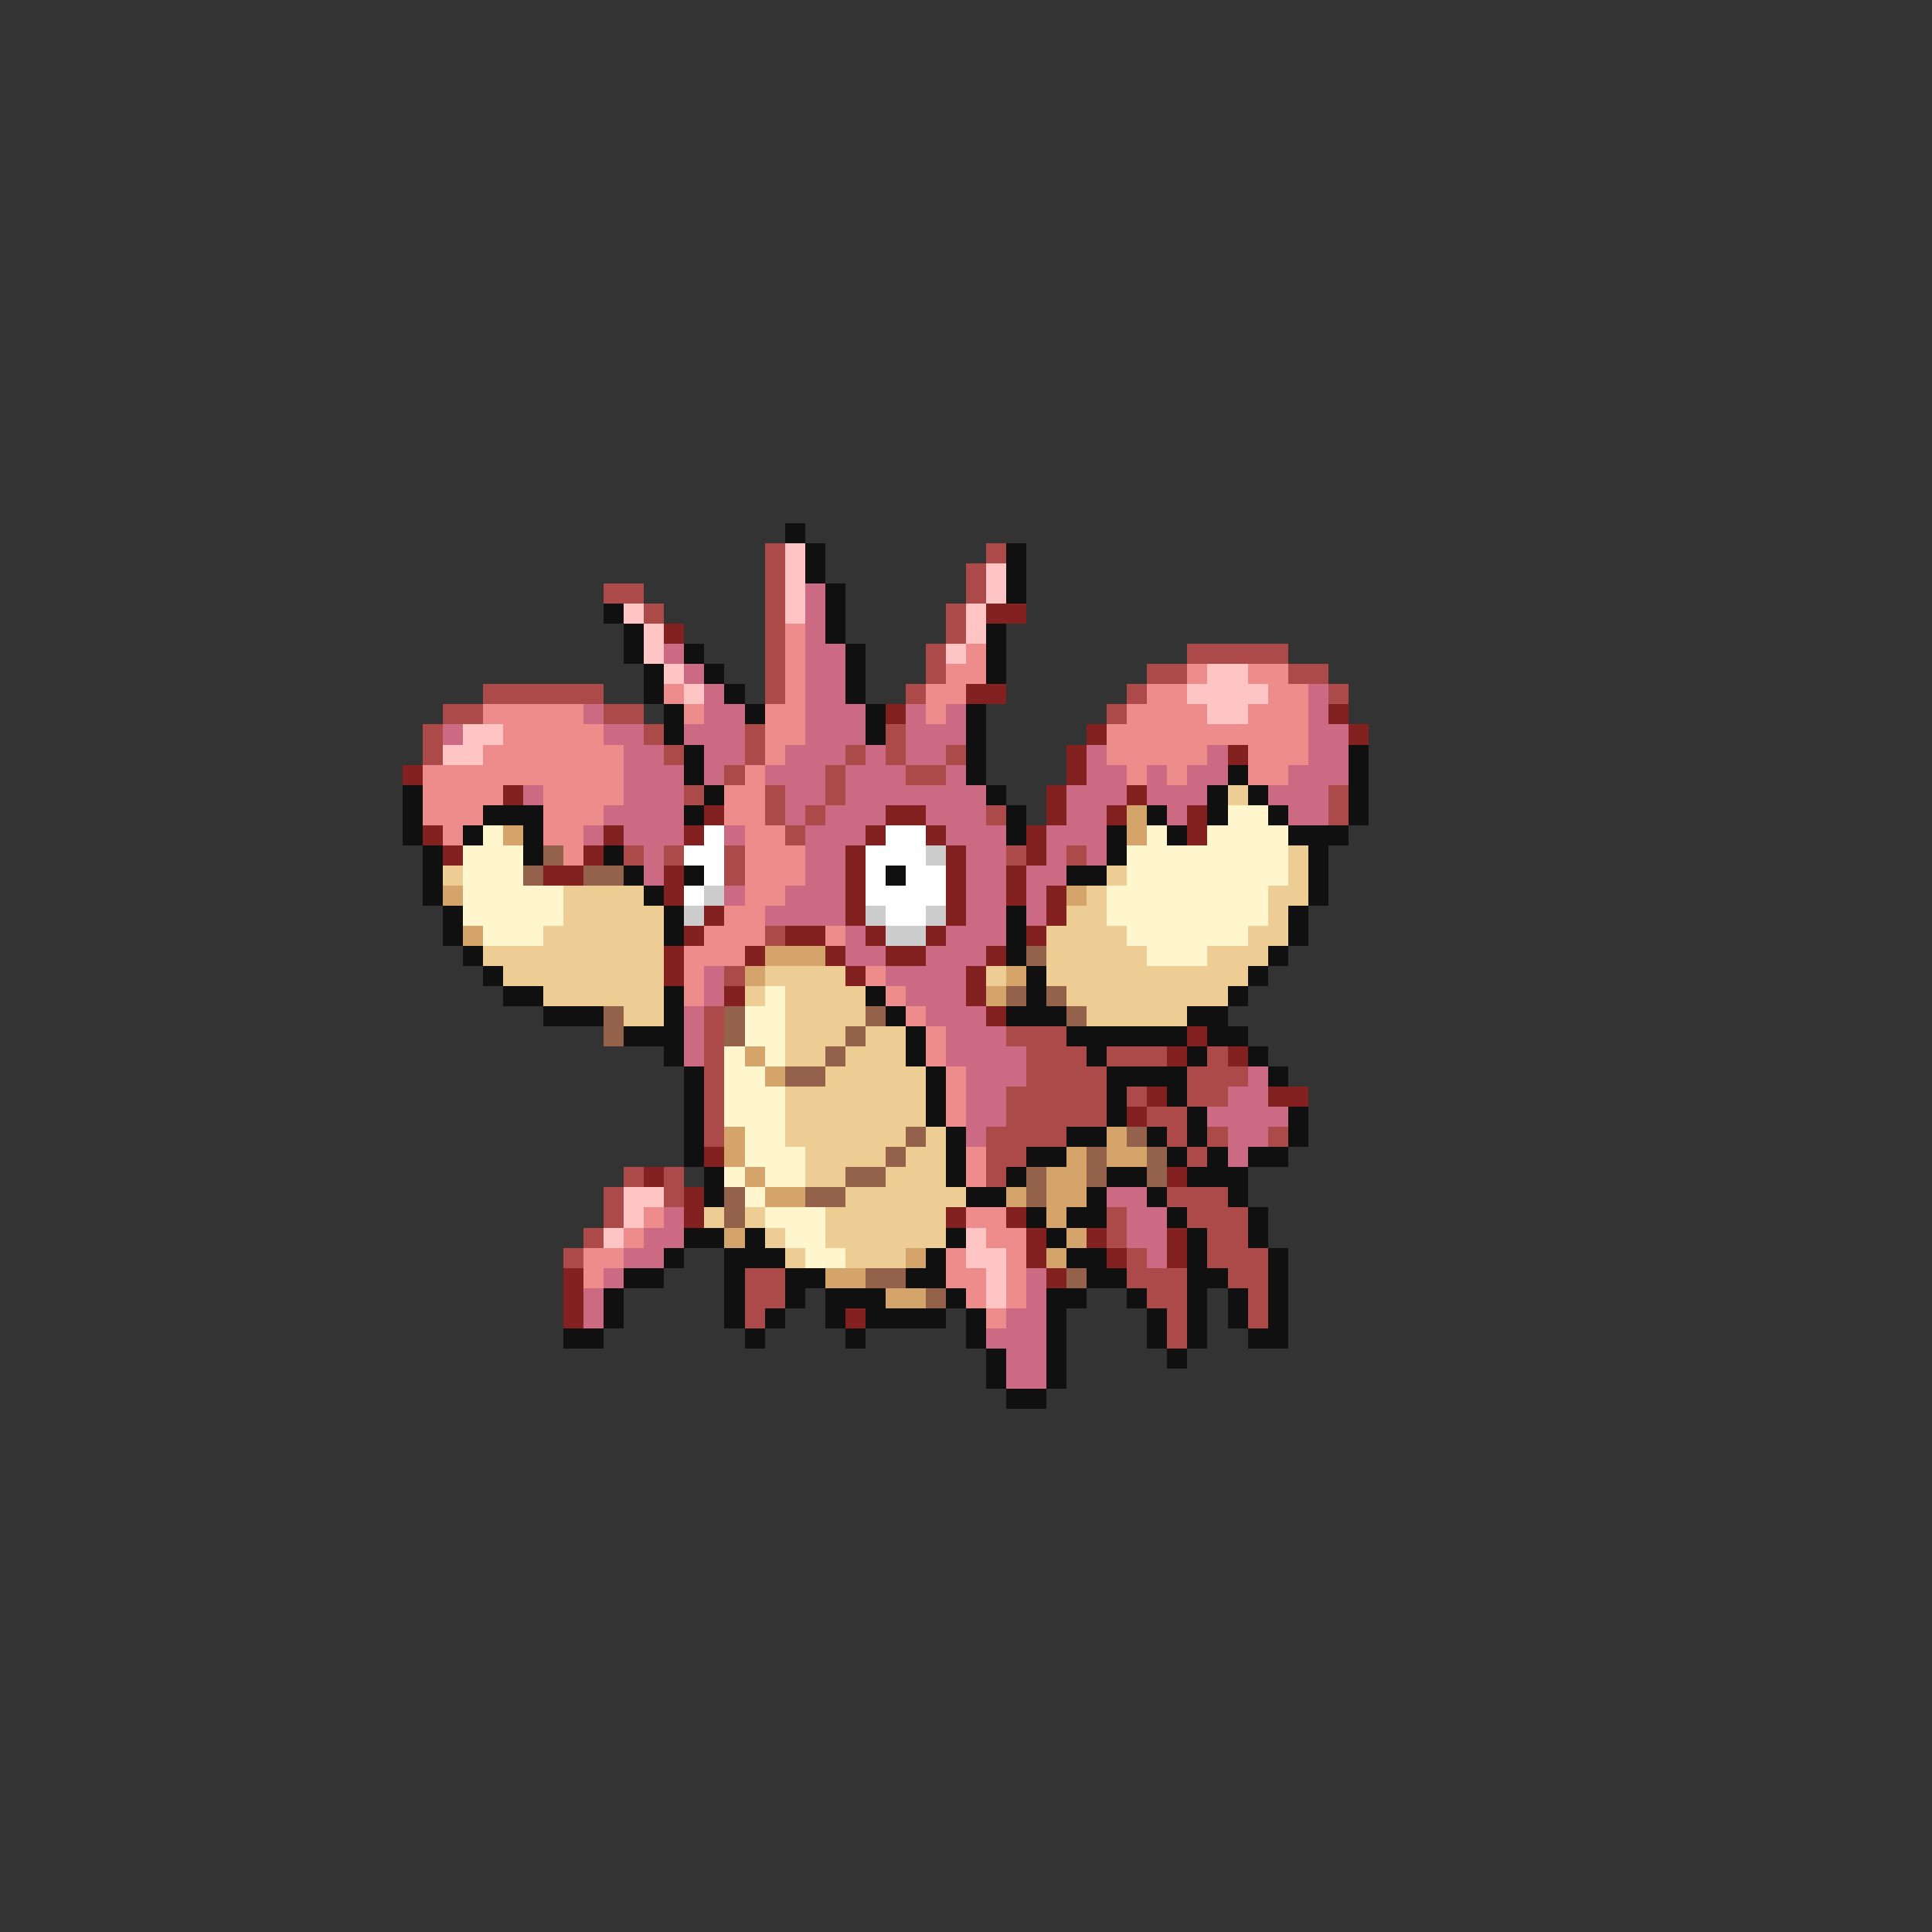 <svg xmlns="http://www.w3.org/2000/svg" viewBox="0 -0.5 96 96" shape-rendering="crispEdges">
<rect x="0" y="-0.5" width="96" height="96" fill="#333333" stroke="none"/>
<path stroke="#101010" d="M39 26h1M40 27h1M50 27h1M40 28h1M50 28h1M41 29h1M50 29h1M30 30h1M41 30h1M31 31h1M41 31h1M49 31h1M31 32h1M34 32h1M42 32h1M49 32h1M32 33h1M35 33h1M42 33h1M49 33h1M32 34h1M36 34h1M42 34h1M33 35h1M37 35h1M43 35h1M48 35h1M33 36h1M43 36h1M48 36h1M34 37h1M48 37h1M67 37h1M34 38h1M48 38h1M61 38h1M67 38h1M20 39h1M35 39h1M49 39h1M60 39h1M62 39h1M67 39h1M20 40h1M24 40h3M34 40h1M50 40h1M57 40h1M60 40h1M63 40h1M67 40h1M20 41h1M23 41h1M26 41h1M50 41h1M55 41h1M58 41h1M64 41h3M21 42h1M26 42h1M30 42h1M55 42h1M65 42h1M21 43h1M31 43h1M34 43h1M44 43h1M53 43h2M65 43h1M21 44h1M32 44h1M65 44h1M22 45h1M33 45h1M50 45h1M64 45h1M22 46h1M33 46h1M50 46h1M64 46h1M23 47h1M50 47h1M63 47h1M24 48h1M51 48h1M62 48h1M25 49h2M33 49h1M43 49h1M51 49h1M61 49h1M27 50h3M33 50h1M44 50h1M50 50h3M59 50h2M31 51h3M45 51h1M53 51h6M60 51h2M33 52h1M45 52h1M54 52h1M59 52h1M62 52h1M34 53h1M46 53h1M55 53h4M63 53h1M34 54h1M46 54h1M55 54h1M58 54h1M34 55h1M46 55h1M55 55h1M59 55h1M64 55h1M34 56h1M47 56h1M53 56h2M57 56h1M59 56h1M64 56h1M34 57h1M47 57h1M51 57h2M58 57h1M60 57h1M62 57h2M35 58h1M47 58h1M50 58h1M55 58h2M59 58h3M35 59h1M48 59h2M54 59h1M57 59h1M61 59h1M51 60h1M53 60h2M58 60h1M62 60h1M34 61h2M37 61h1M47 61h1M52 61h1M59 61h1M62 61h1M33 62h1M36 62h3M46 62h1M53 62h2M59 62h1M63 62h1M31 63h2M36 63h1M39 63h2M45 63h2M54 63h2M59 63h2M63 63h1M30 64h1M36 64h1M39 64h1M41 64h3M47 64h1M52 64h2M56 64h1M59 64h1M61 64h1M63 64h1M30 65h1M36 65h1M38 65h1M41 65h1M43 65h4M48 65h1M52 65h1M57 65h1M59 65h1M61 65h1M63 65h1M28 66h2M37 66h1M42 66h1M48 66h1M52 66h1M57 66h1M59 66h1M62 66h2M49 67h1M52 67h1M58 67h1M49 68h1M52 68h1M50 69h2" />
<path stroke="#ac4a4a" d="M38 27h1M49 27h1M38 28h1M48 28h1M30 29h2M38 29h1M48 29h1M32 30h1M38 30h1M47 30h1M38 31h1M47 31h1M38 32h1M46 32h1M59 32h5M38 33h1M46 33h1M57 33h2M64 33h2M24 34h6M38 34h1M45 34h1M56 34h1M66 34h1M22 35h2M30 35h2M55 35h1M21 36h1M32 36h1M37 36h1M44 36h1M21 37h1M33 37h1M37 37h1M42 37h1M44 37h1M47 37h1M36 38h1M41 38h1M45 38h2M34 39h1M38 39h1M41 39h1M66 39h1M38 40h1M40 40h1M49 40h1M66 40h1M39 41h1M31 42h1M33 42h1M36 42h1M50 42h1M53 42h1M36 43h1M38 46h1M36 48h1M35 50h1M35 51h1M50 51h3M35 52h1M51 52h3M55 52h3M60 52h1M35 53h1M51 53h4M59 53h3M35 54h1M50 54h5M56 54h1M59 54h2M35 55h1M50 55h5M57 55h2M35 56h1M49 56h4M58 56h1M60 56h1M63 56h1M49 57h2M59 57h1M31 58h1M33 58h1M49 58h1M30 59h1M33 59h1M58 59h3M30 60h1M55 60h1M59 60h3M29 61h1M55 61h1M60 61h2M28 62h1M56 62h1M60 62h3M37 63h2M56 63h3M61 63h2M37 64h2M57 64h2M62 64h1M37 65h1M58 65h1M62 65h1M58 66h1" />
<path stroke="#ffc5c5" d="M39 27h1M39 28h1M49 28h1M39 29h1M49 29h1M31 30h1M39 30h1M48 30h1M32 31h1M48 31h1M32 32h1M47 32h1M33 33h1M60 33h2M34 34h1M59 34h4M60 35h2M23 36h2M22 37h2M31 59h2M31 60h1M30 61h1M48 61h1M48 62h2M49 63h1M49 64h1" />
<path stroke="#cd6a83" d="M40 29h1M40 30h1M40 31h1M33 32h1M40 32h2M34 33h1M40 33h2M35 34h1M40 34h2M65 34h1M29 35h1M35 35h2M40 35h3M45 35h1M47 35h1M65 35h1M22 36h1M30 36h2M34 36h3M40 36h3M45 36h3M65 36h2M31 37h2M35 37h2M39 37h3M43 37h1M45 37h2M54 37h1M60 37h1M65 37h2M31 38h3M35 38h1M38 38h3M42 38h3M47 38h1M54 38h2M57 38h1M59 38h2M64 38h3M26 39h1M31 39h3M39 39h2M42 39h7M53 39h3M57 39h3M63 39h3M30 40h4M39 40h1M41 40h3M46 40h3M53 40h2M58 40h1M64 40h2M29 41h1M31 41h3M36 41h1M40 41h3M47 41h3M52 41h3M32 42h1M40 42h2M48 42h2M52 42h1M54 42h1M32 43h1M40 43h2M48 43h2M51 43h2M36 44h1M39 44h3M48 44h2M51 44h1M38 45h4M48 45h2M51 45h1M42 46h1M47 46h3M42 47h2M46 47h3M35 48h1M44 48h4M35 49h1M45 49h3M34 50h1M46 50h3M34 51h1M47 51h3M34 52h1M47 52h4M48 53h3M62 53h1M48 54h2M61 54h2M48 55h2M60 55h4M48 56h1M61 56h2M61 57h1M55 59h2M33 60h1M56 60h2M32 61h2M56 61h2M31 62h2M57 62h1M30 63h1M51 63h1M29 64h1M51 64h1M29 65h1M50 65h2M49 66h3M50 67h2M50 68h2" />
<path stroke="#832020" d="M49 30h2M33 31h1M48 34h2M44 35h1M66 35h1M54 36h1M67 36h1M53 37h1M61 37h1M20 38h1M53 38h1M25 39h1M52 39h1M56 39h1M35 40h1M44 40h2M52 40h1M55 40h1M59 40h1M21 41h1M30 41h1M34 41h1M43 41h1M46 41h1M51 41h1M59 41h1M22 42h1M29 42h1M42 42h1M47 42h1M51 42h1M27 43h2M33 43h1M42 43h1M47 43h1M50 43h1M33 44h1M42 44h1M47 44h1M50 44h1M52 44h1M35 45h1M42 45h1M47 45h1M52 45h1M34 46h1M39 46h2M43 46h1M46 46h1M51 46h1M33 47h1M37 47h1M41 47h1M44 47h2M49 47h1M33 48h1M42 48h1M48 48h1M36 49h1M48 49h1M49 50h1M59 51h1M58 52h1M61 52h1M57 54h1M63 54h2M56 55h1M35 57h1M32 58h1M58 58h1M34 59h1M34 60h1M47 60h1M50 60h1M51 61h1M54 61h1M58 61h1M51 62h1M55 62h1M58 62h1M28 63h1M52 63h1M28 64h1M28 65h1M42 65h1" />
<path stroke="#ee8b8b" d="M39 31h1M39 32h1M48 32h1M39 33h1M47 33h2M59 33h1M62 33h2M33 34h1M39 34h1M46 34h2M57 34h2M63 34h2M24 35h5M34 35h1M38 35h2M46 35h1M56 35h4M62 35h3M25 36h5M38 36h2M55 36h10M24 37h7M38 37h1M55 37h5M62 37h3M21 38h10M37 38h1M56 38h1M58 38h1M62 38h2M21 39h4M27 39h4M36 39h2M21 40h3M27 40h3M36 40h2M22 41h1M27 41h2M37 41h2M28 42h1M37 42h3M37 43h3M37 44h2M36 45h2M35 46h3M41 46h1M34 47h3M34 48h1M43 48h1M34 49h1M44 49h1M45 50h1M46 51h1M46 52h1M47 53h1M47 54h1M47 55h1M48 57h1M48 58h1M32 60h1M48 60h2M31 61h1M49 61h2M29 62h2M47 62h1M50 62h1M29 63h1M47 63h2M50 63h1M48 64h1M50 64h1M49 65h1" />
<path stroke="#eecd94" d="M61 39h1M64 42h1M22 43h1M55 43h1M64 43h1M28 44h4M54 44h1M63 44h2M28 45h5M53 45h2M63 45h1M27 46h6M52 46h4M62 46h2M24 47h9M52 47h5M60 47h3M25 48h8M38 48h4M49 48h1M52 48h10M27 49h6M37 49h1M39 49h4M53 49h8M31 50h2M39 50h4M54 50h5M39 51h3M43 51h2M39 52h2M42 52h3M41 53h5M39 54h7M39 55h7M39 56h6M46 56h1M40 57h4M45 57h2M40 58h2M44 58h3M42 59h6M35 60h1M37 60h1M41 60h6M38 61h1M41 61h6M39 62h1M42 62h3" />
<path stroke="#d5a46a" d="M56 40h1M25 41h1M56 41h1M22 44h1M53 44h1M23 46h1M38 47h3M37 48h1M50 48h1M49 49h1M37 52h1M38 53h1M36 56h1M55 56h1M36 57h1M53 57h1M55 57h2M37 58h1M52 58h2M38 59h2M50 59h1M52 59h2M52 60h1M36 61h1M53 61h1M45 62h1M52 62h1M41 63h2M44 64h2" />
<path stroke="#fff6cd" d="M61 40h2M24 41h1M57 41h1M60 41h4M23 42h3M56 42h8M23 43h3M56 43h8M23 44h5M55 44h8M23 45h5M55 45h8M24 46h3M56 46h6M57 47h3M38 49h1M37 50h2M37 51h2M36 52h1M38 52h1M36 53h2M36 54h3M36 55h3M37 56h2M37 57h3M36 58h1M38 58h2M37 59h1M38 60h3M39 61h2M40 62h2" />
<path stroke="#ffffff" d="M35 41h1M44 41h2M34 42h2M43 42h3M35 43h1M43 43h1M45 43h2M34 44h1M43 44h4M44 45h2" />
<path stroke="#94624a" d="M27 42h1M26 43h1M29 43h2M51 47h1M50 49h1M52 49h1M30 50h1M36 50h1M43 50h1M53 50h1M30 51h1M36 51h1M42 51h1M41 52h1M39 53h2M45 56h1M56 56h1M44 57h1M54 57h1M57 57h1M42 58h2M51 58h1M54 58h1M57 58h1M36 59h1M40 59h2M51 59h1M36 60h1M43 63h2M53 63h1M46 64h1" />
<path stroke="#cdcdcd" d="M46 42h1M35 44h1M34 45h1M43 45h1M46 45h1M44 46h2" />
</svg>